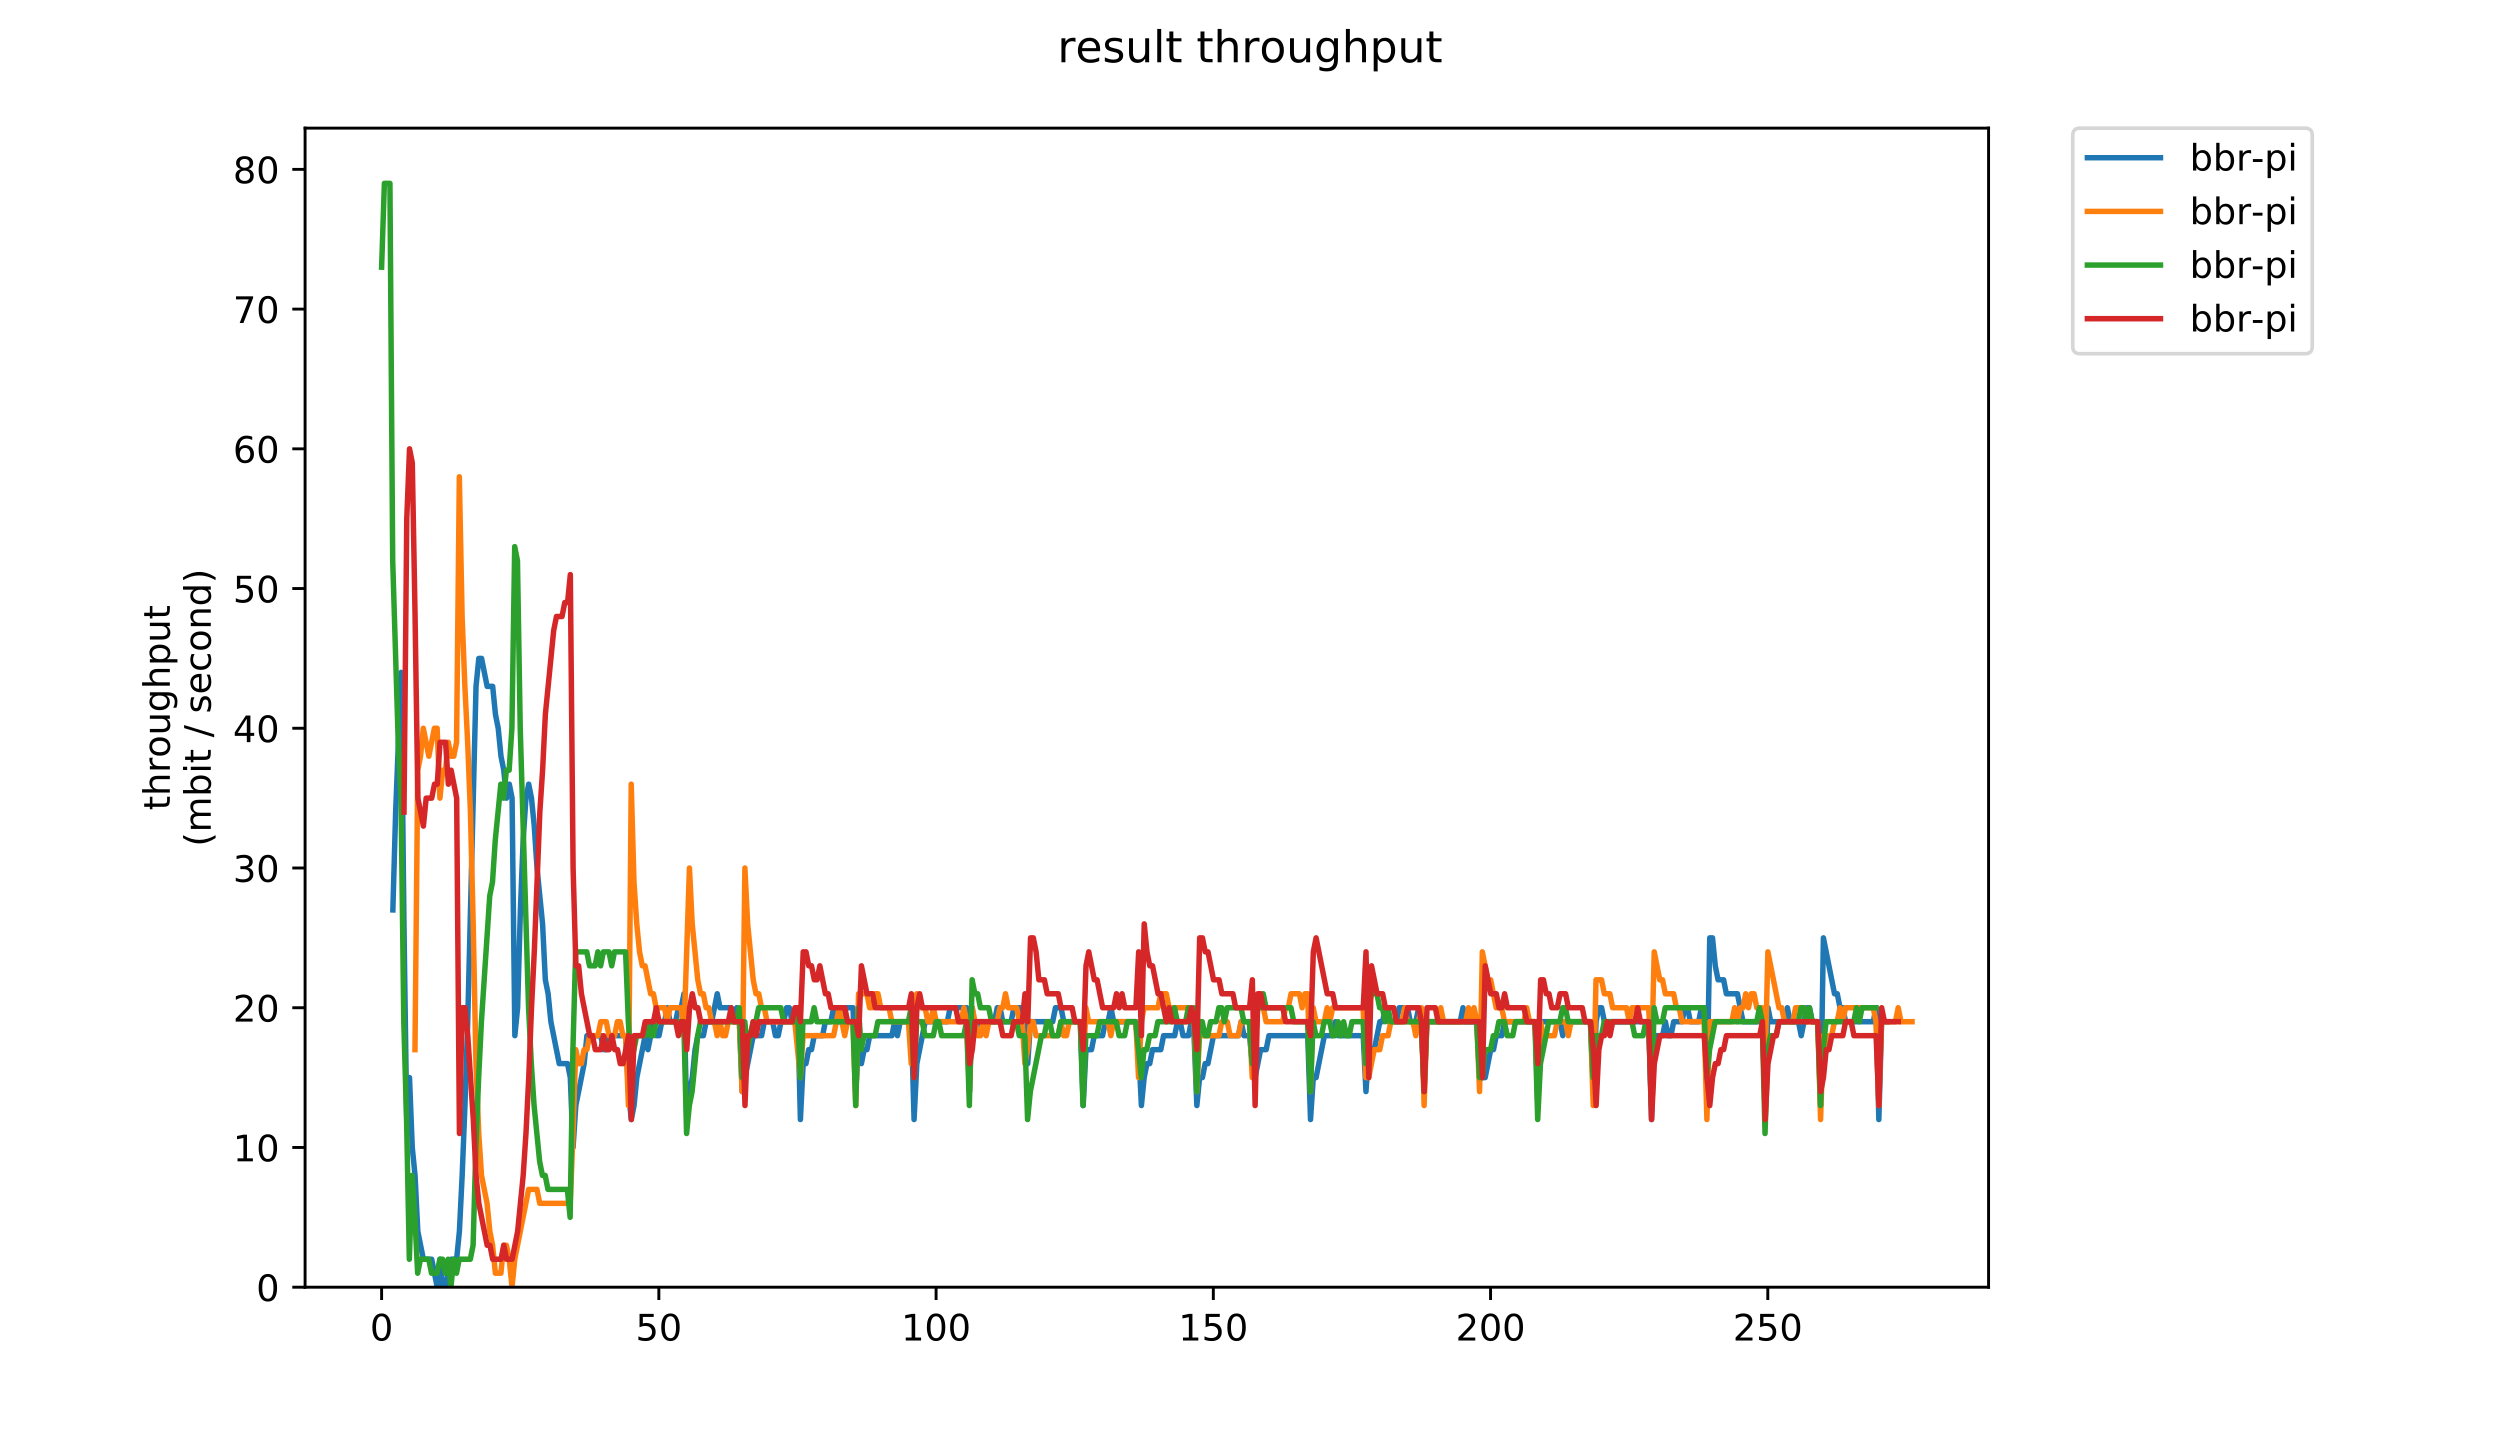<?xml version="1.0" encoding="utf-8" standalone="no"?>
<!DOCTYPE svg PUBLIC "-//W3C//DTD SVG 1.1//EN"
  "http://www.w3.org/Graphics/SVG/1.1/DTD/svg11.dtd">
<!-- Created with matplotlib (https://matplotlib.org/) -->
<svg height="396pt" version="1.1" viewBox="0 0 684 396" width="684pt" xmlns="http://www.w3.org/2000/svg" xmlns:xlink="http://www.w3.org/1999/xlink">
 <defs>
  <style type="text/css">
*{stroke-linecap:butt;stroke-linejoin:round;}
  </style>
 </defs>
 <g id="figure_1">
  <g id="patch_1">
   <path d="M 0 396 
L 684 396 
L 684 0 
L 0 0 
z
" style="fill:#ffffff;"/>
  </g>
  <g id="axes_1">
   <g id="patch_2">
    <path d="M 83.472 352.174 
L 544.074 352.174 
L 544.074 35.062 
L 83.472 35.062 
z
" style="fill:#ffffff;"/>
   </g>
   <g id="matplotlib.axis_1">
    <g id="xtick_1">
     <g id="line2d_1">
      <defs>
       <path d="M 0 0 
L 0 3.5 
" id="m9e1f24e258" style="stroke:#000000;stroke-width:0.8;"/>
      </defs>
      <g>
       <use style="stroke:#000000;stroke-width:0.8;" x="104.409" xlink:href="#m9e1f24e258" y="352.174"/>
      </g>
     </g>
     <g id="text_1">
      <!-- 0 -->
      <defs>
       <path d="M 31.781 66.406 
Q 24.172 66.406 20.328 58.906 
Q 16.5 51.422 16.5 36.375 
Q 16.5 21.391 20.328 13.891 
Q 24.172 6.391 31.781 6.391 
Q 39.453 6.391 43.281 13.891 
Q 47.125 21.391 47.125 36.375 
Q 47.125 51.422 43.281 58.906 
Q 39.453 66.406 31.781 66.406 
z
M 31.781 74.219 
Q 44.047 74.219 50.516 64.516 
Q 56.984 54.828 56.984 36.375 
Q 56.984 17.969 50.516 8.266 
Q 44.047 -1.422 31.781 -1.422 
Q 19.531 -1.422 13.062 8.266 
Q 6.594 17.969 6.594 36.375 
Q 6.594 54.828 13.062 64.516 
Q 19.531 74.219 31.781 74.219 
z
" id="DejaVuSans-48"/>
      </defs>
      <g transform="translate(101.228 366.773)scale(0.1 -0.1)">
       <use xlink:href="#DejaVuSans-48"/>
      </g>
     </g>
    </g>
    <g id="xtick_2">
     <g id="line2d_2">
      <g>
       <use style="stroke:#000000;stroke-width:0.8;" x="180.261" xlink:href="#m9e1f24e258" y="352.174"/>
      </g>
     </g>
     <g id="text_2">
      <!-- 50 -->
      <defs>
       <path d="M 10.797 72.906 
L 49.516 72.906 
L 49.516 64.594 
L 19.828 64.594 
L 19.828 46.734 
Q 21.969 47.469 24.109 47.828 
Q 26.266 48.188 28.422 48.188 
Q 40.625 48.188 47.75 41.5 
Q 54.891 34.812 54.891 23.391 
Q 54.891 11.625 47.562 5.094 
Q 40.234 -1.422 26.906 -1.422 
Q 22.312 -1.422 17.547 -0.641 
Q 12.797 0.141 7.719 1.703 
L 7.719 11.625 
Q 12.109 9.234 16.797 8.062 
Q 21.484 6.891 26.703 6.891 
Q 35.156 6.891 40.078 11.328 
Q 45.016 15.766 45.016 23.391 
Q 45.016 31 40.078 35.438 
Q 35.156 39.891 26.703 39.891 
Q 22.75 39.891 18.812 39.016 
Q 14.891 38.141 10.797 36.281 
z
" id="DejaVuSans-53"/>
      </defs>
      <g transform="translate(173.898 366.773)scale(0.1 -0.1)">
       <use xlink:href="#DejaVuSans-53"/>
       <use x="63.623" xlink:href="#DejaVuSans-48"/>
      </g>
     </g>
    </g>
    <g id="xtick_3">
     <g id="line2d_3">
      <g>
       <use style="stroke:#000000;stroke-width:0.8;" x="256.113" xlink:href="#m9e1f24e258" y="352.174"/>
      </g>
     </g>
     <g id="text_3">
      <!-- 100 -->
      <defs>
       <path d="M 12.406 8.297 
L 28.516 8.297 
L 28.516 63.922 
L 10.984 60.406 
L 10.984 69.391 
L 28.422 72.906 
L 38.281 72.906 
L 38.281 8.297 
L 54.391 8.297 
L 54.391 0 
L 12.406 0 
z
" id="DejaVuSans-49"/>
      </defs>
      <g transform="translate(246.569 366.773)scale(0.1 -0.1)">
       <use xlink:href="#DejaVuSans-49"/>
       <use x="63.623" xlink:href="#DejaVuSans-48"/>
       <use x="127.246" xlink:href="#DejaVuSans-48"/>
      </g>
     </g>
    </g>
    <g id="xtick_4">
     <g id="line2d_4">
      <g>
       <use style="stroke:#000000;stroke-width:0.8;" x="331.965" xlink:href="#m9e1f24e258" y="352.174"/>
      </g>
     </g>
     <g id="text_4">
      <!-- 150 -->
      <g transform="translate(322.421 366.773)scale(0.1 -0.1)">
       <use xlink:href="#DejaVuSans-49"/>
       <use x="63.623" xlink:href="#DejaVuSans-53"/>
       <use x="127.246" xlink:href="#DejaVuSans-48"/>
      </g>
     </g>
    </g>
    <g id="xtick_5">
     <g id="line2d_5">
      <g>
       <use style="stroke:#000000;stroke-width:0.8;" x="407.817" xlink:href="#m9e1f24e258" y="352.174"/>
      </g>
     </g>
     <g id="text_5">
      <!-- 200 -->
      <defs>
       <path d="M 19.188 8.297 
L 53.609 8.297 
L 53.609 0 
L 7.328 0 
L 7.328 8.297 
Q 12.938 14.109 22.625 23.891 
Q 32.328 33.688 34.812 36.531 
Q 39.547 41.844 41.422 45.531 
Q 43.312 49.219 43.312 52.781 
Q 43.312 58.594 39.234 62.25 
Q 35.156 65.922 28.609 65.922 
Q 23.969 65.922 18.812 64.312 
Q 13.672 62.703 7.812 59.422 
L 7.812 69.391 
Q 13.766 71.781 18.938 73 
Q 24.125 74.219 28.422 74.219 
Q 39.75 74.219 46.484 68.547 
Q 53.219 62.891 53.219 53.422 
Q 53.219 48.922 51.531 44.891 
Q 49.859 40.875 45.406 35.406 
Q 44.188 33.984 37.641 27.219 
Q 31.109 20.453 19.188 8.297 
z
" id="DejaVuSans-50"/>
      </defs>
      <g transform="translate(398.273 366.773)scale(0.1 -0.1)">
       <use xlink:href="#DejaVuSans-50"/>
       <use x="63.623" xlink:href="#DejaVuSans-48"/>
       <use x="127.246" xlink:href="#DejaVuSans-48"/>
      </g>
     </g>
    </g>
    <g id="xtick_6">
     <g id="line2d_6">
      <g>
       <use style="stroke:#000000;stroke-width:0.8;" x="483.669" xlink:href="#m9e1f24e258" y="352.174"/>
      </g>
     </g>
     <g id="text_6">
      <!-- 250 -->
      <g transform="translate(474.125 366.773)scale(0.1 -0.1)">
       <use xlink:href="#DejaVuSans-50"/>
       <use x="63.623" xlink:href="#DejaVuSans-53"/>
       <use x="127.246" xlink:href="#DejaVuSans-48"/>
      </g>
     </g>
    </g>
   </g>
   <g id="matplotlib.axis_2">
    <g id="ytick_1">
     <g id="line2d_7">
      <defs>
       <path d="M 0 0 
L -3.5 0 
" id="m618737d471" style="stroke:#000000;stroke-width:0.8;"/>
      </defs>
      <g>
       <use style="stroke:#000000;stroke-width:0.8;" x="83.472" xlink:href="#m618737d471" y="352.174"/>
      </g>
     </g>
     <g id="text_7">
      <!-- 0 -->
      <g transform="translate(70.11 355.973)scale(0.1 -0.1)">
       <use xlink:href="#DejaVuSans-48"/>
      </g>
     </g>
    </g>
    <g id="ytick_2">
     <g id="line2d_8">
      <g>
       <use style="stroke:#000000;stroke-width:0.8;" x="83.472" xlink:href="#m618737d471" y="313.945"/>
      </g>
     </g>
     <g id="text_8">
      <!-- 10 -->
      <g transform="translate(63.747 317.744)scale(0.1 -0.1)">
       <use xlink:href="#DejaVuSans-49"/>
       <use x="63.623" xlink:href="#DejaVuSans-48"/>
      </g>
     </g>
    </g>
    <g id="ytick_3">
     <g id="line2d_9">
      <g>
       <use style="stroke:#000000;stroke-width:0.8;" x="83.472" xlink:href="#m618737d471" y="275.716"/>
      </g>
     </g>
     <g id="text_9">
      <!-- 20 -->
      <g transform="translate(63.747 279.515)scale(0.1 -0.1)">
       <use xlink:href="#DejaVuSans-50"/>
       <use x="63.623" xlink:href="#DejaVuSans-48"/>
      </g>
     </g>
    </g>
    <g id="ytick_4">
     <g id="line2d_10">
      <g>
       <use style="stroke:#000000;stroke-width:0.8;" x="83.472" xlink:href="#m618737d471" y="237.486"/>
      </g>
     </g>
     <g id="text_10">
      <!-- 30 -->
      <defs>
       <path d="M 40.578 39.312 
Q 47.656 37.797 51.625 33 
Q 55.609 28.219 55.609 21.188 
Q 55.609 10.406 48.188 4.484 
Q 40.766 -1.422 27.094 -1.422 
Q 22.516 -1.422 17.656 -0.516 
Q 12.797 0.391 7.625 2.203 
L 7.625 11.719 
Q 11.719 9.328 16.594 8.109 
Q 21.484 6.891 26.812 6.891 
Q 36.078 6.891 40.938 10.547 
Q 45.797 14.203 45.797 21.188 
Q 45.797 27.641 41.281 31.266 
Q 36.766 34.906 28.719 34.906 
L 20.219 34.906 
L 20.219 43.016 
L 29.109 43.016 
Q 36.375 43.016 40.234 45.922 
Q 44.094 48.828 44.094 54.297 
Q 44.094 59.906 40.109 62.906 
Q 36.141 65.922 28.719 65.922 
Q 24.656 65.922 20.016 65.031 
Q 15.375 64.156 9.812 62.312 
L 9.812 71.094 
Q 15.438 72.656 20.344 73.438 
Q 25.25 74.219 29.594 74.219 
Q 40.828 74.219 47.359 69.109 
Q 53.906 64.016 53.906 55.328 
Q 53.906 49.266 50.438 45.094 
Q 46.969 40.922 40.578 39.312 
z
" id="DejaVuSans-51"/>
      </defs>
      <g transform="translate(63.747 241.286)scale(0.1 -0.1)">
       <use xlink:href="#DejaVuSans-51"/>
       <use x="63.623" xlink:href="#DejaVuSans-48"/>
      </g>
     </g>
    </g>
    <g id="ytick_5">
     <g id="line2d_11">
      <g>
       <use style="stroke:#000000;stroke-width:0.8;" x="83.472" xlink:href="#m618737d471" y="199.257"/>
      </g>
     </g>
     <g id="text_11">
      <!-- 40 -->
      <defs>
       <path d="M 37.797 64.312 
L 12.891 25.391 
L 37.797 25.391 
z
M 35.203 72.906 
L 47.609 72.906 
L 47.609 25.391 
L 58.016 25.391 
L 58.016 17.188 
L 47.609 17.188 
L 47.609 0 
L 37.797 0 
L 37.797 17.188 
L 4.891 17.188 
L 4.891 26.703 
z
" id="DejaVuSans-52"/>
      </defs>
      <g transform="translate(63.747 203.056)scale(0.1 -0.1)">
       <use xlink:href="#DejaVuSans-52"/>
       <use x="63.623" xlink:href="#DejaVuSans-48"/>
      </g>
     </g>
    </g>
    <g id="ytick_6">
     <g id="line2d_12">
      <g>
       <use style="stroke:#000000;stroke-width:0.8;" x="83.472" xlink:href="#m618737d471" y="161.028"/>
      </g>
     </g>
     <g id="text_12">
      <!-- 50 -->
      <g transform="translate(63.747 164.827)scale(0.1 -0.1)">
       <use xlink:href="#DejaVuSans-53"/>
       <use x="63.623" xlink:href="#DejaVuSans-48"/>
      </g>
     </g>
    </g>
    <g id="ytick_7">
     <g id="line2d_13">
      <g>
       <use style="stroke:#000000;stroke-width:0.8;" x="83.472" xlink:href="#m618737d471" y="122.799"/>
      </g>
     </g>
     <g id="text_13">
      <!-- 60 -->
      <defs>
       <path d="M 33.016 40.375 
Q 26.375 40.375 22.484 35.828 
Q 18.609 31.297 18.609 23.391 
Q 18.609 15.531 22.484 10.953 
Q 26.375 6.391 33.016 6.391 
Q 39.656 6.391 43.531 10.953 
Q 47.406 15.531 47.406 23.391 
Q 47.406 31.297 43.531 35.828 
Q 39.656 40.375 33.016 40.375 
z
M 52.594 71.297 
L 52.594 62.312 
Q 48.875 64.062 45.094 64.984 
Q 41.312 65.922 37.594 65.922 
Q 27.828 65.922 22.672 59.328 
Q 17.531 52.734 16.797 39.406 
Q 19.672 43.656 24.016 45.922 
Q 28.375 48.188 33.594 48.188 
Q 44.578 48.188 50.953 41.516 
Q 57.328 34.859 57.328 23.391 
Q 57.328 12.156 50.688 5.359 
Q 44.047 -1.422 33.016 -1.422 
Q 20.359 -1.422 13.672 8.266 
Q 6.984 17.969 6.984 36.375 
Q 6.984 53.656 15.188 63.938 
Q 23.391 74.219 37.203 74.219 
Q 40.922 74.219 44.703 73.484 
Q 48.484 72.75 52.594 71.297 
z
" id="DejaVuSans-54"/>
      </defs>
      <g transform="translate(63.747 126.598)scale(0.1 -0.1)">
       <use xlink:href="#DejaVuSans-54"/>
       <use x="63.623" xlink:href="#DejaVuSans-48"/>
      </g>
     </g>
    </g>
    <g id="ytick_8">
     <g id="line2d_14">
      <g>
       <use style="stroke:#000000;stroke-width:0.8;" x="83.472" xlink:href="#m618737d471" y="84.569"/>
      </g>
     </g>
     <g id="text_14">
      <!-- 70 -->
      <defs>
       <path d="M 8.203 72.906 
L 55.078 72.906 
L 55.078 68.703 
L 28.609 0 
L 18.312 0 
L 43.219 64.594 
L 8.203 64.594 
z
" id="DejaVuSans-55"/>
      </defs>
      <g transform="translate(63.747 88.369)scale(0.1 -0.1)">
       <use xlink:href="#DejaVuSans-55"/>
       <use x="63.623" xlink:href="#DejaVuSans-48"/>
      </g>
     </g>
    </g>
    <g id="ytick_9">
     <g id="line2d_15">
      <g>
       <use style="stroke:#000000;stroke-width:0.8;" x="83.472" xlink:href="#m618737d471" y="46.34"/>
      </g>
     </g>
     <g id="text_15">
      <!-- 80 -->
      <defs>
       <path d="M 31.781 34.625 
Q 24.75 34.625 20.719 30.859 
Q 16.703 27.094 16.703 20.516 
Q 16.703 13.922 20.719 10.156 
Q 24.75 6.391 31.781 6.391 
Q 38.812 6.391 42.859 10.172 
Q 46.922 13.969 46.922 20.516 
Q 46.922 27.094 42.891 30.859 
Q 38.875 34.625 31.781 34.625 
z
M 21.922 38.812 
Q 15.578 40.375 12.031 44.719 
Q 8.5 49.078 8.5 55.328 
Q 8.5 64.062 14.719 69.141 
Q 20.953 74.219 31.781 74.219 
Q 42.672 74.219 48.875 69.141 
Q 55.078 64.062 55.078 55.328 
Q 55.078 49.078 51.531 44.719 
Q 48 40.375 41.703 38.812 
Q 48.828 37.156 52.797 32.312 
Q 56.781 27.484 56.781 20.516 
Q 56.781 9.906 50.312 4.234 
Q 43.844 -1.422 31.781 -1.422 
Q 19.734 -1.422 13.25 4.234 
Q 6.781 9.906 6.781 20.516 
Q 6.781 27.484 10.781 32.312 
Q 14.797 37.156 21.922 38.812 
z
M 18.312 54.391 
Q 18.312 48.734 21.844 45.562 
Q 25.391 42.391 31.781 42.391 
Q 38.141 42.391 41.719 45.562 
Q 45.312 48.734 45.312 54.391 
Q 45.312 60.062 41.719 63.234 
Q 38.141 66.406 31.781 66.406 
Q 25.391 66.406 21.844 63.234 
Q 18.312 60.062 18.312 54.391 
z
" id="DejaVuSans-56"/>
      </defs>
      <g transform="translate(63.747 50.139)scale(0.1 -0.1)">
       <use xlink:href="#DejaVuSans-56"/>
       <use x="63.623" xlink:href="#DejaVuSans-48"/>
      </g>
     </g>
    </g>
    <g id="text_16">
     <!-- throughput -->
     <defs>
      <path d="M 18.312 70.219 
L 18.312 54.688 
L 36.812 54.688 
L 36.812 47.703 
L 18.312 47.703 
L 18.312 18.016 
Q 18.312 11.328 20.141 9.422 
Q 21.969 7.516 27.594 7.516 
L 36.812 7.516 
L 36.812 0 
L 27.594 0 
Q 17.188 0 13.234 3.875 
Q 9.281 7.766 9.281 18.016 
L 9.281 47.703 
L 2.688 47.703 
L 2.688 54.688 
L 9.281 54.688 
L 9.281 70.219 
z
" id="DejaVuSans-116"/>
      <path d="M 54.891 33.016 
L 54.891 0 
L 45.906 0 
L 45.906 32.719 
Q 45.906 40.484 42.875 44.328 
Q 39.844 48.188 33.797 48.188 
Q 26.516 48.188 22.312 43.547 
Q 18.109 38.922 18.109 30.906 
L 18.109 0 
L 9.078 0 
L 9.078 75.984 
L 18.109 75.984 
L 18.109 46.188 
Q 21.344 51.125 25.703 53.562 
Q 30.078 56 35.797 56 
Q 45.219 56 50.047 50.172 
Q 54.891 44.344 54.891 33.016 
z
" id="DejaVuSans-104"/>
      <path d="M 41.109 46.297 
Q 39.594 47.172 37.812 47.578 
Q 36.031 48 33.891 48 
Q 26.266 48 22.188 43.047 
Q 18.109 38.094 18.109 28.812 
L 18.109 0 
L 9.078 0 
L 9.078 54.688 
L 18.109 54.688 
L 18.109 46.188 
Q 20.953 51.172 25.484 53.578 
Q 30.031 56 36.531 56 
Q 37.453 56 38.578 55.875 
Q 39.703 55.766 41.062 55.516 
z
" id="DejaVuSans-114"/>
      <path d="M 30.609 48.391 
Q 23.391 48.391 19.188 42.75 
Q 14.984 37.109 14.984 27.297 
Q 14.984 17.484 19.156 11.844 
Q 23.344 6.203 30.609 6.203 
Q 37.797 6.203 41.984 11.859 
Q 46.188 17.531 46.188 27.297 
Q 46.188 37.016 41.984 42.703 
Q 37.797 48.391 30.609 48.391 
z
M 30.609 56 
Q 42.328 56 49.016 48.375 
Q 55.719 40.766 55.719 27.297 
Q 55.719 13.875 49.016 6.219 
Q 42.328 -1.422 30.609 -1.422 
Q 18.844 -1.422 12.172 6.219 
Q 5.516 13.875 5.516 27.297 
Q 5.516 40.766 12.172 48.375 
Q 18.844 56 30.609 56 
z
" id="DejaVuSans-111"/>
      <path d="M 8.5 21.578 
L 8.5 54.688 
L 17.484 54.688 
L 17.484 21.922 
Q 17.484 14.156 20.5 10.266 
Q 23.531 6.391 29.594 6.391 
Q 36.859 6.391 41.078 11.031 
Q 45.312 15.672 45.312 23.688 
L 45.312 54.688 
L 54.297 54.688 
L 54.297 0 
L 45.312 0 
L 45.312 8.406 
Q 42.047 3.422 37.719 1 
Q 33.406 -1.422 27.688 -1.422 
Q 18.266 -1.422 13.375 4.438 
Q 8.5 10.297 8.5 21.578 
z
M 31.109 56 
z
" id="DejaVuSans-117"/>
      <path d="M 45.406 27.984 
Q 45.406 37.75 41.375 43.109 
Q 37.359 48.484 30.078 48.484 
Q 22.859 48.484 18.828 43.109 
Q 14.797 37.75 14.797 27.984 
Q 14.797 18.266 18.828 12.891 
Q 22.859 7.516 30.078 7.516 
Q 37.359 7.516 41.375 12.891 
Q 45.406 18.266 45.406 27.984 
z
M 54.391 6.781 
Q 54.391 -7.172 48.188 -13.984 
Q 42 -20.797 29.203 -20.797 
Q 24.469 -20.797 20.266 -20.094 
Q 16.062 -19.391 12.109 -17.922 
L 12.109 -9.188 
Q 16.062 -11.328 19.922 -12.344 
Q 23.781 -13.375 27.781 -13.375 
Q 36.625 -13.375 41.016 -8.766 
Q 45.406 -4.156 45.406 5.172 
L 45.406 9.625 
Q 42.625 4.781 38.281 2.391 
Q 33.938 0 27.875 0 
Q 17.828 0 11.672 7.656 
Q 5.516 15.328 5.516 27.984 
Q 5.516 40.672 11.672 48.328 
Q 17.828 56 27.875 56 
Q 33.938 56 38.281 53.609 
Q 42.625 51.219 45.406 46.391 
L 45.406 54.688 
L 54.391 54.688 
z
" id="DejaVuSans-103"/>
      <path d="M 18.109 8.203 
L 18.109 -20.797 
L 9.078 -20.797 
L 9.078 54.688 
L 18.109 54.688 
L 18.109 46.391 
Q 20.953 51.266 25.266 53.625 
Q 29.594 56 35.594 56 
Q 45.562 56 51.781 48.094 
Q 58.016 40.188 58.016 27.297 
Q 58.016 14.406 51.781 6.484 
Q 45.562 -1.422 35.594 -1.422 
Q 29.594 -1.422 25.266 0.953 
Q 20.953 3.328 18.109 8.203 
z
M 48.688 27.297 
Q 48.688 37.203 44.609 42.844 
Q 40.531 48.484 33.406 48.484 
Q 26.266 48.484 22.188 42.844 
Q 18.109 37.203 18.109 27.297 
Q 18.109 17.391 22.188 11.75 
Q 26.266 6.109 33.406 6.109 
Q 40.531 6.109 44.609 11.75 
Q 48.688 17.391 48.688 27.297 
z
" id="DejaVuSans-112"/>
     </defs>
     <g transform="translate(46.47 221.675)rotate(-90)scale(0.1 -0.1)">
      <use xlink:href="#DejaVuSans-116"/>
      <use x="39.209" xlink:href="#DejaVuSans-104"/>
      <use x="102.588" xlink:href="#DejaVuSans-114"/>
      <use x="143.67" xlink:href="#DejaVuSans-111"/>
      <use x="204.852" xlink:href="#DejaVuSans-117"/>
      <use x="268.23" xlink:href="#DejaVuSans-103"/>
      <use x="331.707" xlink:href="#DejaVuSans-104"/>
      <use x="395.086" xlink:href="#DejaVuSans-112"/>
      <use x="458.562" xlink:href="#DejaVuSans-117"/>
      <use x="521.941" xlink:href="#DejaVuSans-116"/>
     </g>
     <!-- (mbit / second) -->
     <defs>
      <path d="M 31 75.875 
Q 24.469 64.656 21.281 53.656 
Q 18.109 42.672 18.109 31.391 
Q 18.109 20.125 21.312 9.062 
Q 24.516 -2 31 -13.188 
L 23.188 -13.188 
Q 15.875 -1.703 12.234 9.375 
Q 8.594 20.453 8.594 31.391 
Q 8.594 42.281 12.203 53.312 
Q 15.828 64.359 23.188 75.875 
z
" id="DejaVuSans-40"/>
      <path d="M 52 44.188 
Q 55.375 50.25 60.062 53.125 
Q 64.75 56 71.094 56 
Q 79.641 56 84.281 50.016 
Q 88.922 44.047 88.922 33.016 
L 88.922 0 
L 79.891 0 
L 79.891 32.719 
Q 79.891 40.578 77.094 44.375 
Q 74.312 48.188 68.609 48.188 
Q 61.625 48.188 57.562 43.547 
Q 53.516 38.922 53.516 30.906 
L 53.516 0 
L 44.484 0 
L 44.484 32.719 
Q 44.484 40.625 41.703 44.406 
Q 38.922 48.188 33.109 48.188 
Q 26.219 48.188 22.156 43.531 
Q 18.109 38.875 18.109 30.906 
L 18.109 0 
L 9.078 0 
L 9.078 54.688 
L 18.109 54.688 
L 18.109 46.188 
Q 21.188 51.219 25.484 53.609 
Q 29.781 56 35.688 56 
Q 41.656 56 45.828 52.969 
Q 50 49.953 52 44.188 
z
" id="DejaVuSans-109"/>
      <path d="M 48.688 27.297 
Q 48.688 37.203 44.609 42.844 
Q 40.531 48.484 33.406 48.484 
Q 26.266 48.484 22.188 42.844 
Q 18.109 37.203 18.109 27.297 
Q 18.109 17.391 22.188 11.75 
Q 26.266 6.109 33.406 6.109 
Q 40.531 6.109 44.609 11.75 
Q 48.688 17.391 48.688 27.297 
z
M 18.109 46.391 
Q 20.953 51.266 25.266 53.625 
Q 29.594 56 35.594 56 
Q 45.562 56 51.781 48.094 
Q 58.016 40.188 58.016 27.297 
Q 58.016 14.406 51.781 6.484 
Q 45.562 -1.422 35.594 -1.422 
Q 29.594 -1.422 25.266 0.953 
Q 20.953 3.328 18.109 8.203 
L 18.109 0 
L 9.078 0 
L 9.078 75.984 
L 18.109 75.984 
z
" id="DejaVuSans-98"/>
      <path d="M 9.422 54.688 
L 18.406 54.688 
L 18.406 0 
L 9.422 0 
z
M 9.422 75.984 
L 18.406 75.984 
L 18.406 64.594 
L 9.422 64.594 
z
" id="DejaVuSans-105"/>
      <path id="DejaVuSans-32"/>
      <path d="M 25.391 72.906 
L 33.688 72.906 
L 8.297 -9.281 
L 0 -9.281 
z
" id="DejaVuSans-47"/>
      <path d="M 44.281 53.078 
L 44.281 44.578 
Q 40.484 46.531 36.375 47.5 
Q 32.281 48.484 27.875 48.484 
Q 21.188 48.484 17.844 46.438 
Q 14.5 44.391 14.5 40.281 
Q 14.5 37.156 16.891 35.375 
Q 19.281 33.594 26.516 31.984 
L 29.594 31.297 
Q 39.156 29.25 43.188 25.516 
Q 47.219 21.781 47.219 15.094 
Q 47.219 7.469 41.188 3.016 
Q 35.156 -1.422 24.609 -1.422 
Q 20.219 -1.422 15.453 -0.562 
Q 10.688 0.297 5.422 2 
L 5.422 11.281 
Q 10.406 8.688 15.234 7.391 
Q 20.062 6.109 24.812 6.109 
Q 31.156 6.109 34.562 8.281 
Q 37.984 10.453 37.984 14.406 
Q 37.984 18.062 35.516 20.016 
Q 33.062 21.969 24.703 23.781 
L 21.578 24.516 
Q 13.234 26.266 9.516 29.906 
Q 5.812 33.547 5.812 39.891 
Q 5.812 47.609 11.281 51.797 
Q 16.75 56 26.812 56 
Q 31.781 56 36.172 55.266 
Q 40.578 54.547 44.281 53.078 
z
" id="DejaVuSans-115"/>
      <path d="M 56.203 29.594 
L 56.203 25.203 
L 14.891 25.203 
Q 15.484 15.922 20.484 11.062 
Q 25.484 6.203 34.422 6.203 
Q 39.594 6.203 44.453 7.469 
Q 49.312 8.734 54.109 11.281 
L 54.109 2.781 
Q 49.266 0.734 44.188 -0.344 
Q 39.109 -1.422 33.891 -1.422 
Q 20.797 -1.422 13.156 6.188 
Q 5.516 13.812 5.516 26.812 
Q 5.516 40.234 12.766 48.109 
Q 20.016 56 32.328 56 
Q 43.359 56 49.781 48.891 
Q 56.203 41.797 56.203 29.594 
z
M 47.219 32.234 
Q 47.125 39.594 43.094 43.984 
Q 39.062 48.391 32.422 48.391 
Q 24.906 48.391 20.391 44.141 
Q 15.875 39.891 15.188 32.172 
z
" id="DejaVuSans-101"/>
      <path d="M 48.781 52.594 
L 48.781 44.188 
Q 44.969 46.297 41.141 47.344 
Q 37.312 48.391 33.406 48.391 
Q 24.656 48.391 19.812 42.844 
Q 14.984 37.312 14.984 27.297 
Q 14.984 17.281 19.812 11.734 
Q 24.656 6.203 33.406 6.203 
Q 37.312 6.203 41.141 7.25 
Q 44.969 8.297 48.781 10.406 
L 48.781 2.094 
Q 45.016 0.344 40.984 -0.531 
Q 36.969 -1.422 32.422 -1.422 
Q 20.062 -1.422 12.781 6.344 
Q 5.516 14.109 5.516 27.297 
Q 5.516 40.672 12.859 48.328 
Q 20.219 56 33.016 56 
Q 37.156 56 41.109 55.141 
Q 45.062 54.297 48.781 52.594 
z
" id="DejaVuSans-99"/>
      <path d="M 54.891 33.016 
L 54.891 0 
L 45.906 0 
L 45.906 32.719 
Q 45.906 40.484 42.875 44.328 
Q 39.844 48.188 33.797 48.188 
Q 26.516 48.188 22.312 43.547 
Q 18.109 38.922 18.109 30.906 
L 18.109 0 
L 9.078 0 
L 9.078 54.688 
L 18.109 54.688 
L 18.109 46.188 
Q 21.344 51.125 25.703 53.562 
Q 30.078 56 35.797 56 
Q 45.219 56 50.047 50.172 
Q 54.891 44.344 54.891 33.016 
z
" id="DejaVuSans-110"/>
      <path d="M 45.406 46.391 
L 45.406 75.984 
L 54.391 75.984 
L 54.391 0 
L 45.406 0 
L 45.406 8.203 
Q 42.578 3.328 38.25 0.953 
Q 33.938 -1.422 27.875 -1.422 
Q 17.969 -1.422 11.734 6.484 
Q 5.516 14.406 5.516 27.297 
Q 5.516 40.188 11.734 48.094 
Q 17.969 56 27.875 56 
Q 33.938 56 38.25 53.625 
Q 42.578 51.266 45.406 46.391 
z
M 14.797 27.297 
Q 14.797 17.391 18.875 11.75 
Q 22.953 6.109 30.078 6.109 
Q 37.203 6.109 41.297 11.75 
Q 45.406 17.391 45.406 27.297 
Q 45.406 37.203 41.297 42.844 
Q 37.203 48.484 30.078 48.484 
Q 22.953 48.484 18.875 42.844 
Q 14.797 37.203 14.797 27.297 
z
" id="DejaVuSans-100"/>
      <path d="M 8.016 75.875 
L 15.828 75.875 
Q 23.141 64.359 26.781 53.312 
Q 30.422 42.281 30.422 31.391 
Q 30.422 20.453 26.781 9.375 
Q 23.141 -1.703 15.828 -13.188 
L 8.016 -13.188 
Q 14.5 -2 17.703 9.062 
Q 20.906 20.125 20.906 31.391 
Q 20.906 42.672 17.703 53.656 
Q 14.5 64.656 8.016 75.875 
z
" id="DejaVuSans-41"/>
     </defs>
     <g transform="translate(57.668 231.609)rotate(-90)scale(0.1 -0.1)">
      <use xlink:href="#DejaVuSans-40"/>
      <use x="39.014" xlink:href="#DejaVuSans-109"/>
      <use x="136.426" xlink:href="#DejaVuSans-98"/>
      <use x="199.902" xlink:href="#DejaVuSans-105"/>
      <use x="227.686" xlink:href="#DejaVuSans-116"/>
      <use x="266.895" xlink:href="#DejaVuSans-32"/>
      <use x="298.682" xlink:href="#DejaVuSans-47"/>
      <use x="332.373" xlink:href="#DejaVuSans-32"/>
      <use x="364.16" xlink:href="#DejaVuSans-115"/>
      <use x="416.26" xlink:href="#DejaVuSans-101"/>
      <use x="477.783" xlink:href="#DejaVuSans-99"/>
      <use x="532.764" xlink:href="#DejaVuSans-111"/>
      <use x="593.945" xlink:href="#DejaVuSans-110"/>
      <use x="657.324" xlink:href="#DejaVuSans-100"/>
      <use x="720.801" xlink:href="#DejaVuSans-41"/>
     </g>
    </g>
   </g>
   <g id="line2d_16">
    <path clip-path="url(#p1484718b2f)" d="M 107.487 248.955 
L 108.245 222.195 
L 109.762 183.965 
L 110.521 252.778 
L 111.279 306.299 
L 112.038 294.83 
L 112.796 313.945 
L 113.555 321.591 
L 114.314 336.882 
L 115.831 344.528 
L 118.106 344.528 
L 119.623 352.174 
L 120.382 344.528 
L 121.14 352.174 
L 121.899 352.174 
L 123.416 344.528 
L 124.933 344.528 
L 125.691 336.882 
L 126.45 321.591 
L 127.208 302.476 
L 127.967 279.539 
L 130.242 187.788 
L 131.001 180.143 
L 131.759 180.143 
L 133.277 187.788 
L 134.794 187.788 
L 135.552 195.434 
L 136.311 199.257 
L 137.069 206.903 
L 137.828 210.726 
L 138.586 218.372 
L 139.345 214.549 
L 140.103 218.372 
L 140.862 283.362 
L 141.62 275.716 
L 142.379 248.955 
L 143.137 229.841 
L 143.896 218.372 
L 144.654 214.549 
L 145.413 218.372 
L 146.171 226.018 
L 146.93 237.486 
L 148.447 252.778 
L 149.205 268.07 
L 149.964 271.893 
L 150.722 279.539 
L 152.998 291.007 
L 155.274 291.007 
L 156.032 294.83 
L 156.791 313.945 
L 157.549 302.476 
L 159.825 291.007 
L 160.583 283.362 
L 164.376 283.362 
L 165.134 287.184 
L 165.893 287.184 
L 166.651 283.362 
L 171.203 283.362 
L 171.961 298.653 
L 172.72 306.299 
L 173.478 302.476 
L 174.237 294.83 
L 176.512 283.362 
L 177.271 287.184 
L 178.788 279.539 
L 179.546 283.362 
L 180.305 283.362 
L 181.063 279.539 
L 181.822 279.539 
L 182.58 275.716 
L 183.339 279.539 
L 184.856 279.539 
L 185.614 275.716 
L 186.373 275.716 
L 187.131 271.893 
L 187.89 306.299 
L 188.648 298.653 
L 189.407 294.83 
L 190.166 287.184 
L 190.924 283.362 
L 192.441 283.362 
L 193.2 279.539 
L 194.717 279.539 
L 196.234 271.893 
L 196.992 275.716 
L 200.026 275.716 
L 200.785 279.539 
L 201.543 275.716 
L 202.302 279.539 
L 203.06 298.653 
L 206.094 283.362 
L 208.37 283.362 
L 209.128 279.539 
L 211.404 279.539 
L 212.163 283.362 
L 212.921 283.362 
L 213.68 279.539 
L 214.438 279.539 
L 215.197 275.716 
L 215.955 275.716 
L 216.714 279.539 
L 217.472 279.539 
L 218.231 275.716 
L 218.989 306.299 
L 219.748 291.007 
L 220.506 291.007 
L 221.265 287.184 
L 222.023 287.184 
L 222.782 283.362 
L 225.057 283.362 
L 225.816 279.539 
L 227.333 279.539 
L 228.091 275.716 
L 228.85 279.539 
L 230.367 279.539 
L 231.126 275.716 
L 233.401 275.716 
L 234.16 298.653 
L 234.918 283.362 
L 235.677 291.007 
L 236.435 287.184 
L 237.194 287.184 
L 237.952 283.362 
L 244.02 283.362 
L 244.779 279.539 
L 245.537 283.362 
L 246.296 279.539 
L 249.33 279.539 
L 250.089 306.299 
L 250.847 291.007 
L 253.123 279.539 
L 259.191 279.539 
L 259.949 275.716 
L 264.5 275.716 
L 265.259 298.653 
L 266.017 275.716 
L 266.776 283.362 
L 267.535 279.539 
L 272.086 279.539 
L 272.844 275.716 
L 273.603 275.716 
L 274.361 279.539 
L 276.637 279.539 
L 277.395 275.716 
L 279.671 275.716 
L 280.429 279.539 
L 281.188 291.007 
L 281.946 279.539 
L 288.015 279.539 
L 288.773 275.716 
L 290.29 275.716 
L 291.049 279.539 
L 295.6 279.539 
L 296.358 302.476 
L 297.117 287.184 
L 298.634 287.184 
L 299.392 283.362 
L 301.668 283.362 
L 302.426 279.539 
L 303.185 279.539 
L 303.943 275.716 
L 304.702 279.539 
L 310.77 279.539 
L 311.529 287.184 
L 312.287 302.476 
L 313.046 294.83 
L 313.804 291.007 
L 314.563 291.007 
L 315.321 287.184 
L 317.597 287.184 
L 318.355 283.362 
L 321.389 283.362 
L 322.148 279.539 
L 322.906 279.539 
L 323.665 283.362 
L 325.182 283.362 
L 325.941 279.539 
L 326.699 283.362 
L 327.458 302.476 
L 328.216 294.83 
L 328.975 294.83 
L 329.733 291.007 
L 330.492 291.007 
L 332.009 283.362 
L 338.835 283.362 
L 339.594 279.539 
L 340.352 283.362 
L 341.869 283.362 
L 342.628 291.007 
L 343.386 294.83 
L 344.904 287.184 
L 346.421 287.184 
L 347.179 283.362 
L 357.798 283.362 
L 358.557 306.299 
L 359.315 294.83 
L 360.074 294.83 
L 362.349 283.362 
L 364.625 283.362 
L 365.384 279.539 
L 366.142 283.362 
L 372.969 283.362 
L 373.727 298.653 
L 374.486 287.184 
L 376.003 287.184 
L 377.52 279.539 
L 378.278 279.539 
L 379.037 275.716 
L 379.795 279.539 
L 382.071 279.539 
L 382.83 275.716 
L 385.105 275.716 
L 385.864 279.539 
L 387.381 279.539 
L 388.139 275.716 
L 388.898 279.539 
L 389.656 298.653 
L 390.415 279.539 
L 399.517 279.539 
L 400.275 275.716 
L 401.034 279.539 
L 404.068 279.539 
L 404.827 294.83 
L 406.344 294.83 
L 407.861 287.184 
L 408.619 287.184 
L 409.378 283.362 
L 410.895 283.362 
L 411.653 279.539 
L 419.997 279.539 
L 420.756 302.476 
L 421.514 279.539 
L 426.824 279.539 
L 427.582 283.362 
L 428.341 279.539 
L 435.167 279.539 
L 435.926 298.653 
L 436.684 279.539 
L 437.443 275.716 
L 438.201 275.716 
L 438.96 279.539 
L 451.096 279.539 
L 451.855 306.299 
L 452.613 283.362 
L 454.889 283.362 
L 455.647 279.539 
L 456.406 283.362 
L 457.164 283.362 
L 457.923 279.539 
L 460.199 279.539 
L 460.957 275.716 
L 461.716 275.716 
L 462.474 279.539 
L 464.75 279.539 
L 465.508 275.716 
L 466.267 275.716 
L 467.025 298.653 
L 467.784 256.601 
L 468.542 256.601 
L 469.301 264.247 
L 470.059 268.07 
L 471.576 268.07 
L 472.335 271.893 
L 475.369 271.893 
L 476.886 279.539 
L 482.196 279.539 
L 482.954 302.476 
L 483.713 275.716 
L 484.471 279.539 
L 488.264 279.539 
L 489.022 275.716 
L 489.781 279.539 
L 492.056 279.539 
L 492.815 283.362 
L 494.332 275.716 
L 495.09 275.716 
L 495.849 279.539 
L 497.366 279.539 
L 498.125 302.476 
L 498.883 256.601 
L 501.917 271.893 
L 502.676 271.893 
L 503.434 275.716 
L 504.193 275.716 
L 504.951 279.539 
L 512.536 279.539 
L 513.295 275.716 
L 514.053 306.299 
L 514.812 279.539 
L 516.329 279.539 
L 516.329 279.539 
" style="fill:none;stroke:#1f77b4;stroke-linecap:square;stroke-width:1.5;"/>
   </g>
   <g id="line2d_17">
    <path clip-path="url(#p1484718b2f)" d="M 113.537 287.184 
L 114.295 210.726 
L 115.054 206.903 
L 115.812 199.257 
L 117.329 206.903 
L 118.846 199.257 
L 119.605 199.257 
L 120.363 218.372 
L 121.122 210.726 
L 121.881 210.726 
L 122.639 203.08 
L 123.398 206.903 
L 124.156 206.903 
L 124.915 203.08 
L 125.673 130.444 
L 126.432 168.674 
L 127.19 187.788 
L 127.949 203.08 
L 128.707 222.195 
L 129.466 252.778 
L 130.224 291.007 
L 130.983 310.122 
L 131.741 321.591 
L 133.258 329.237 
L 134.017 336.882 
L 134.775 340.705 
L 135.534 348.351 
L 137.051 348.351 
L 137.809 340.705 
L 138.568 340.705 
L 139.326 344.528 
L 140.085 352.174 
L 140.844 344.528 
L 144.636 325.414 
L 146.912 325.414 
L 147.67 329.237 
L 156.014 329.237 
L 156.772 310.122 
L 157.531 287.184 
L 158.289 291.007 
L 159.048 291.007 
L 159.807 287.184 
L 160.565 287.184 
L 161.324 283.362 
L 163.599 283.362 
L 164.358 279.539 
L 165.875 279.539 
L 166.633 283.362 
L 168.15 283.362 
L 168.909 279.539 
L 169.667 279.539 
L 170.426 283.362 
L 171.184 283.362 
L 171.943 302.476 
L 172.701 214.549 
L 173.46 241.309 
L 174.218 252.778 
L 174.977 260.424 
L 175.735 264.247 
L 176.494 264.247 
L 178.011 271.893 
L 178.77 271.893 
L 179.528 275.716 
L 181.804 275.716 
L 182.562 279.539 
L 183.321 275.716 
L 186.355 275.716 
L 187.113 283.362 
L 188.63 237.486 
L 189.389 252.778 
L 190.906 268.07 
L 191.664 271.893 
L 192.423 271.893 
L 193.181 275.716 
L 193.94 275.716 
L 194.698 279.539 
L 195.457 279.539 
L 196.215 283.362 
L 196.974 279.539 
L 197.732 283.362 
L 198.491 283.362 
L 199.25 279.539 
L 202.284 279.539 
L 203.042 298.653 
L 203.801 237.486 
L 204.559 252.778 
L 206.076 268.07 
L 206.835 271.893 
L 207.593 271.893 
L 208.352 275.716 
L 209.11 275.716 
L 209.869 279.539 
L 217.454 279.539 
L 218.971 294.83 
L 219.73 283.362 
L 228.073 283.362 
L 229.59 275.716 
L 231.107 283.362 
L 231.866 279.539 
L 233.383 279.539 
L 234.141 302.476 
L 234.9 271.893 
L 237.176 271.893 
L 237.934 275.716 
L 238.693 275.716 
L 239.451 271.893 
L 240.21 271.893 
L 240.968 275.716 
L 243.244 275.716 
L 244.002 279.539 
L 248.553 279.539 
L 249.312 291.007 
L 250.07 279.539 
L 250.829 271.893 
L 251.587 275.716 
L 253.104 275.716 
L 253.863 279.539 
L 254.621 279.539 
L 255.38 275.716 
L 256.139 279.539 
L 262.965 279.539 
L 263.724 275.716 
L 264.482 279.539 
L 265.241 298.653 
L 265.999 275.716 
L 267.516 283.362 
L 268.275 283.362 
L 269.033 279.539 
L 269.792 283.362 
L 270.55 279.539 
L 272.826 279.539 
L 273.584 275.716 
L 274.343 275.716 
L 275.102 271.893 
L 275.86 275.716 
L 278.136 275.716 
L 278.894 279.539 
L 279.653 279.539 
L 280.411 291.007 
L 281.17 287.184 
L 281.928 279.539 
L 282.687 279.539 
L 283.445 283.362 
L 289.513 283.362 
L 290.272 279.539 
L 291.03 283.362 
L 291.789 283.362 
L 292.547 279.539 
L 295.582 279.539 
L 296.34 294.83 
L 297.099 275.716 
L 297.857 279.539 
L 303.167 279.539 
L 303.925 283.362 
L 304.684 279.539 
L 310.752 279.539 
L 311.51 294.83 
L 312.269 279.539 
L 313.027 275.716 
L 316.82 275.716 
L 317.579 271.893 
L 319.096 271.893 
L 319.854 275.716 
L 325.164 275.716 
L 325.922 279.539 
L 326.681 279.539 
L 327.439 298.653 
L 328.198 283.362 
L 333.508 283.362 
L 334.266 279.539 
L 335.783 279.539 
L 336.542 283.362 
L 338.817 283.362 
L 339.576 279.539 
L 341.851 279.539 
L 342.61 294.83 
L 343.368 279.539 
L 344.127 275.716 
L 345.644 275.716 
L 346.402 279.539 
L 350.953 279.539 
L 351.712 275.716 
L 352.471 275.716 
L 353.229 271.893 
L 355.505 271.893 
L 356.263 275.716 
L 357.022 271.893 
L 357.78 271.893 
L 358.539 298.653 
L 359.297 275.716 
L 360.056 279.539 
L 362.331 279.539 
L 363.09 275.716 
L 363.848 279.539 
L 364.607 275.716 
L 372.951 275.716 
L 373.709 294.83 
L 374.468 294.83 
L 375.985 287.184 
L 377.502 287.184 
L 378.26 283.362 
L 379.777 283.362 
L 380.536 279.539 
L 383.57 279.539 
L 384.328 275.716 
L 385.087 279.539 
L 386.604 279.539 
L 387.362 283.362 
L 388.879 275.716 
L 389.638 302.476 
L 390.397 279.539 
L 393.431 279.539 
L 394.189 275.716 
L 394.948 279.539 
L 401.016 279.539 
L 401.774 275.716 
L 402.533 279.539 
L 403.291 275.716 
L 404.05 279.539 
L 404.808 298.653 
L 405.567 260.424 
L 407.084 268.07 
L 407.842 268.07 
L 409.36 275.716 
L 410.877 275.716 
L 411.635 279.539 
L 416.945 279.539 
L 417.703 275.716 
L 418.462 279.539 
L 419.979 279.539 
L 420.737 298.653 
L 421.496 279.539 
L 422.254 283.362 
L 425.288 283.362 
L 426.047 279.539 
L 428.323 279.539 
L 429.081 283.362 
L 429.84 279.539 
L 435.149 279.539 
L 435.908 302.476 
L 436.666 268.07 
L 438.183 268.07 
L 438.942 271.893 
L 440.459 271.893 
L 441.217 275.716 
L 445.01 275.716 
L 445.768 279.539 
L 446.527 275.716 
L 451.078 275.716 
L 451.837 291.007 
L 452.595 260.424 
L 454.112 268.07 
L 454.871 268.07 
L 455.629 271.893 
L 457.905 271.893 
L 458.663 275.716 
L 459.422 275.716 
L 460.18 279.539 
L 466.248 279.539 
L 467.007 306.299 
L 467.766 279.539 
L 473.834 279.539 
L 474.592 275.716 
L 475.351 279.539 
L 476.109 275.716 
L 476.868 275.716 
L 477.626 271.893 
L 478.385 275.716 
L 479.143 271.893 
L 479.902 271.893 
L 480.66 275.716 
L 482.177 275.716 
L 482.936 291.007 
L 483.694 260.424 
L 486.729 275.716 
L 487.487 275.716 
L 488.246 279.539 
L 490.521 279.539 
L 491.28 275.716 
L 493.555 275.716 
L 494.314 279.539 
L 497.348 279.539 
L 498.106 306.299 
L 498.865 283.362 
L 499.623 287.184 
L 500.382 283.362 
L 501.14 283.362 
L 501.899 279.539 
L 502.657 279.539 
L 503.416 275.716 
L 504.174 279.539 
L 504.933 275.716 
L 512.518 275.716 
L 513.277 279.539 
L 514.035 302.476 
L 514.794 279.539 
L 518.586 279.539 
L 519.345 275.716 
L 520.103 279.539 
L 523.137 279.539 
L 523.137 279.539 
" style="fill:none;stroke:#ff7f0e;stroke-linecap:square;stroke-width:1.5;"/>
   </g>
   <g id="line2d_18">
    <path clip-path="url(#p1484718b2f)" d="M 104.409 73.101 
L 105.167 50.163 
L 106.684 50.163 
L 107.443 153.382 
L 108.96 203.08 
L 109.718 218.372 
L 110.477 279.539 
L 111.235 306.299 
L 111.994 344.528 
L 112.752 321.591 
L 113.511 333.06 
L 114.27 348.351 
L 115.028 344.528 
L 117.304 344.528 
L 118.062 348.351 
L 119.579 348.351 
L 120.338 344.528 
L 121.096 344.528 
L 121.855 348.351 
L 122.613 344.528 
L 123.372 352.174 
L 124.13 344.528 
L 124.889 348.351 
L 125.647 344.528 
L 128.681 344.528 
L 129.44 340.705 
L 130.198 313.945 
L 130.957 294.83 
L 131.715 279.539 
L 133.991 245.132 
L 134.75 241.309 
L 135.508 229.841 
L 137.025 214.549 
L 137.784 218.372 
L 138.542 210.726 
L 139.301 210.726 
L 140.059 199.257 
L 140.818 149.559 
L 141.576 153.382 
L 142.335 199.257 
L 144.61 275.716 
L 145.369 291.007 
L 146.127 302.476 
L 147.644 317.768 
L 148.403 321.591 
L 149.161 321.591 
L 149.92 325.414 
L 155.23 325.414 
L 155.988 333.06 
L 156.747 287.184 
L 157.505 260.424 
L 160.539 260.424 
L 161.298 264.247 
L 162.815 264.247 
L 163.573 260.424 
L 164.332 264.247 
L 165.09 260.424 
L 166.607 260.424 
L 167.366 264.247 
L 168.124 260.424 
L 171.159 260.424 
L 171.917 279.539 
L 172.676 291.007 
L 174.193 283.362 
L 176.468 283.362 
L 177.227 279.539 
L 177.985 283.362 
L 178.744 283.362 
L 179.502 279.539 
L 187.087 279.539 
L 187.846 310.122 
L 188.604 302.476 
L 189.363 298.653 
L 190.88 283.362 
L 191.639 279.539 
L 201.499 279.539 
L 202.258 275.716 
L 203.016 294.83 
L 203.775 279.539 
L 204.533 287.184 
L 206.05 279.539 
L 206.809 279.539 
L 207.567 275.716 
L 213.636 275.716 
L 214.394 279.539 
L 217.428 279.539 
L 218.187 275.716 
L 218.945 294.83 
L 219.704 279.539 
L 221.979 279.539 
L 222.738 275.716 
L 223.496 279.539 
L 233.357 279.539 
L 234.116 302.476 
L 234.874 275.716 
L 235.633 287.184 
L 236.391 283.362 
L 239.425 283.362 
L 240.184 279.539 
L 248.528 279.539 
L 249.286 275.716 
L 250.045 294.83 
L 250.803 279.539 
L 252.32 279.539 
L 253.079 283.362 
L 255.354 283.362 
L 256.113 279.539 
L 256.871 279.539 
L 257.63 283.362 
L 263.698 283.362 
L 264.456 279.539 
L 265.215 302.476 
L 265.973 268.07 
L 266.732 271.893 
L 267.491 271.893 
L 268.249 275.716 
L 270.525 275.716 
L 271.283 279.539 
L 278.11 279.539 
L 278.868 283.362 
L 280.385 283.362 
L 281.144 306.299 
L 281.902 298.653 
L 284.936 283.362 
L 285.695 283.362 
L 286.454 279.539 
L 287.212 279.539 
L 287.971 283.362 
L 289.488 283.362 
L 290.246 279.539 
L 295.556 279.539 
L 296.314 302.476 
L 297.073 283.362 
L 300.107 283.362 
L 300.865 279.539 
L 305.417 279.539 
L 306.175 283.362 
L 307.692 283.362 
L 308.451 279.539 
L 310.726 279.539 
L 312.243 294.83 
L 313.002 287.184 
L 313.76 287.184 
L 314.519 283.362 
L 316.036 283.362 
L 316.794 279.539 
L 320.587 279.539 
L 321.345 275.716 
L 322.104 279.539 
L 324.38 279.539 
L 325.138 275.716 
L 325.897 279.539 
L 326.655 275.716 
L 327.414 298.653 
L 328.172 279.539 
L 328.931 279.539 
L 329.689 283.362 
L 330.448 283.362 
L 331.206 279.539 
L 332.723 279.539 
L 333.482 275.716 
L 334.24 275.716 
L 334.999 279.539 
L 335.757 275.716 
L 339.55 275.716 
L 340.308 279.539 
L 341.825 279.539 
L 342.584 291.007 
L 343.343 287.184 
L 344.101 275.716 
L 344.86 275.716 
L 345.618 271.893 
L 346.377 275.716 
L 353.203 275.716 
L 353.962 279.539 
L 357.754 279.539 
L 358.513 298.653 
L 359.271 279.539 
L 360.03 283.362 
L 361.547 283.362 
L 362.305 279.539 
L 363.823 279.539 
L 364.581 283.362 
L 365.34 283.362 
L 366.098 279.539 
L 366.857 283.362 
L 367.615 279.539 
L 368.374 283.362 
L 369.132 283.362 
L 369.891 279.539 
L 372.925 279.539 
L 373.683 291.007 
L 374.442 275.716 
L 375.2 271.893 
L 376.717 271.893 
L 377.476 275.716 
L 378.234 275.716 
L 378.993 279.539 
L 379.751 275.716 
L 380.51 279.539 
L 388.854 279.539 
L 389.612 298.653 
L 390.371 279.539 
L 404.024 279.539 
L 404.783 294.83 
L 405.541 294.83 
L 406.3 287.184 
L 407.817 287.184 
L 408.575 283.362 
L 409.334 283.362 
L 410.092 279.539 
L 411.609 279.539 
L 412.368 283.362 
L 413.885 283.362 
L 414.643 279.539 
L 419.953 279.539 
L 420.712 306.299 
L 421.47 291.007 
L 423.746 279.539 
L 426.78 279.539 
L 427.538 275.716 
L 428.297 275.716 
L 429.055 279.539 
L 435.123 279.539 
L 435.882 294.83 
L 436.64 283.362 
L 438.157 283.362 
L 438.916 279.539 
L 446.501 279.539 
L 447.26 283.362 
L 449.535 283.362 
L 450.294 279.539 
L 451.052 279.539 
L 451.811 302.476 
L 452.569 275.716 
L 453.328 279.539 
L 454.845 279.539 
L 455.603 275.716 
L 466.223 275.716 
L 466.981 294.83 
L 467.74 287.184 
L 469.257 279.539 
L 480.635 279.539 
L 481.393 275.716 
L 482.152 279.539 
L 482.91 310.122 
L 483.669 287.184 
L 484.427 283.362 
L 485.944 283.362 
L 486.703 279.539 
L 492.012 279.539 
L 492.771 275.716 
L 493.529 275.716 
L 494.288 279.539 
L 495.046 275.716 
L 495.805 279.539 
L 497.322 279.539 
L 498.081 302.476 
L 498.839 287.184 
L 499.598 279.539 
L 507.183 279.539 
L 507.941 275.716 
L 508.7 279.539 
L 509.458 275.716 
L 513.251 275.716 
L 513.251 275.716 
" style="fill:none;stroke:#2ca02c;stroke-linecap:square;stroke-width:1.5;"/>
   </g>
   <g id="line2d_19">
    <path clip-path="url(#p1484718b2f)" d="M 110.53 222.195 
L 111.289 141.913 
L 112.047 122.799 
L 112.806 126.622 
L 113.564 168.674 
L 114.323 218.372 
L 115.84 226.018 
L 116.598 218.372 
L 118.115 218.372 
L 118.874 214.549 
L 119.632 214.549 
L 120.391 203.08 
L 121.908 203.08 
L 122.666 214.549 
L 123.425 210.726 
L 124.942 218.372 
L 125.7 310.122 
L 126.459 275.716 
L 127.217 275.716 
L 127.976 283.362 
L 129.493 306.299 
L 130.252 321.591 
L 131.01 329.237 
L 133.286 340.705 
L 134.044 340.705 
L 134.803 344.528 
L 137.078 344.528 
L 137.837 340.705 
L 138.595 344.528 
L 140.112 344.528 
L 141.629 336.882 
L 143.146 321.591 
L 143.905 310.122 
L 144.663 294.83 
L 145.422 275.716 
L 146.18 260.424 
L 147.698 222.195 
L 148.456 210.726 
L 149.215 195.434 
L 151.49 172.497 
L 152.249 168.674 
L 153.766 168.674 
L 154.524 164.851 
L 155.283 164.851 
L 156.041 157.205 
L 156.8 237.486 
L 157.558 264.247 
L 158.317 264.247 
L 159.075 271.893 
L 161.351 283.362 
L 162.109 283.362 
L 162.868 287.184 
L 164.385 287.184 
L 165.143 283.362 
L 165.902 287.184 
L 166.66 287.184 
L 167.419 283.362 
L 168.178 287.184 
L 168.936 287.184 
L 169.695 291.007 
L 170.453 291.007 
L 171.97 283.362 
L 172.729 306.299 
L 173.487 283.362 
L 175.763 283.362 
L 176.521 279.539 
L 178.797 279.539 
L 179.555 275.716 
L 180.314 279.539 
L 184.865 279.539 
L 185.623 283.362 
L 186.382 279.539 
L 187.141 279.539 
L 187.899 287.184 
L 188.658 275.716 
L 189.416 271.893 
L 190.175 275.716 
L 190.933 275.716 
L 191.692 279.539 
L 199.277 279.539 
L 200.035 275.716 
L 200.794 279.539 
L 203.069 279.539 
L 203.828 302.476 
L 204.586 283.362 
L 205.345 283.362 
L 206.104 279.539 
L 206.862 283.362 
L 207.621 279.539 
L 216.723 279.539 
L 217.481 275.716 
L 218.24 275.716 
L 218.998 279.539 
L 219.757 260.424 
L 220.515 260.424 
L 221.274 264.247 
L 222.032 264.247 
L 222.791 268.07 
L 223.549 268.07 
L 224.308 264.247 
L 225.825 271.893 
L 226.584 271.893 
L 227.342 275.716 
L 231.135 275.716 
L 231.893 279.539 
L 234.169 279.539 
L 234.927 283.362 
L 235.686 264.247 
L 237.203 271.893 
L 238.72 271.893 
L 239.478 275.716 
L 248.581 275.716 
L 249.339 271.893 
L 250.098 294.83 
L 250.856 275.716 
L 251.615 271.893 
L 252.373 275.716 
L 261.475 275.716 
L 262.234 279.539 
L 264.51 279.539 
L 265.268 291.007 
L 266.027 287.184 
L 266.785 279.539 
L 273.612 279.539 
L 274.37 283.362 
L 276.646 283.362 
L 277.404 279.539 
L 279.68 279.539 
L 280.438 271.893 
L 281.197 279.539 
L 281.955 256.601 
L 282.714 256.601 
L 283.473 260.424 
L 284.231 268.07 
L 285.748 268.07 
L 286.507 271.893 
L 289.541 271.893 
L 290.299 275.716 
L 293.333 275.716 
L 294.092 279.539 
L 295.609 279.539 
L 296.367 287.184 
L 297.126 264.247 
L 297.884 260.424 
L 299.401 268.07 
L 300.16 268.07 
L 301.677 275.716 
L 304.711 275.716 
L 305.47 271.893 
L 306.228 275.716 
L 306.987 271.893 
L 307.745 275.716 
L 310.779 275.716 
L 311.538 260.424 
L 312.296 283.362 
L 313.055 252.778 
L 313.813 260.424 
L 314.572 264.247 
L 315.33 264.247 
L 316.847 271.893 
L 317.606 271.893 
L 319.123 279.539 
L 319.881 275.716 
L 320.64 279.539 
L 325.191 279.539 
L 325.95 275.716 
L 326.708 279.539 
L 327.467 287.184 
L 328.225 256.601 
L 328.984 256.601 
L 329.742 260.424 
L 330.501 260.424 
L 332.018 268.07 
L 333.535 268.07 
L 334.293 271.893 
L 337.327 271.893 
L 338.086 275.716 
L 341.879 275.716 
L 342.637 268.07 
L 343.396 302.476 
L 344.154 271.893 
L 344.913 271.893 
L 345.671 275.716 
L 350.981 275.716 
L 351.739 279.539 
L 357.807 279.539 
L 358.566 283.362 
L 359.325 260.424 
L 360.083 256.601 
L 363.117 271.893 
L 364.634 271.893 
L 365.393 275.716 
L 372.978 275.716 
L 373.736 260.424 
L 374.495 294.83 
L 375.253 264.247 
L 376.77 271.893 
L 378.288 271.893 
L 379.046 275.716 
L 381.322 275.716 
L 382.08 279.539 
L 384.356 279.539 
L 385.114 275.716 
L 388.148 275.716 
L 388.907 279.539 
L 389.665 298.653 
L 390.424 275.716 
L 392.699 275.716 
L 393.458 279.539 
L 404.836 279.539 
L 405.594 294.83 
L 406.353 264.247 
L 407.87 271.893 
L 409.387 271.893 
L 410.145 275.716 
L 410.904 275.716 
L 411.662 271.893 
L 412.421 275.716 
L 416.972 275.716 
L 417.731 279.539 
L 420.006 279.539 
L 420.765 291.007 
L 421.523 268.07 
L 422.282 268.07 
L 423.04 271.893 
L 423.799 271.893 
L 424.557 275.716 
L 426.074 275.716 
L 426.833 271.893 
L 428.35 271.893 
L 429.108 275.716 
L 432.901 275.716 
L 433.659 279.539 
L 435.176 279.539 
L 435.935 287.184 
L 436.694 302.476 
L 437.452 287.184 
L 438.211 283.362 
L 438.969 283.362 
L 439.728 279.539 
L 440.486 283.362 
L 441.245 279.539 
L 447.313 279.539 
L 448.071 275.716 
L 448.83 279.539 
L 451.105 279.539 
L 451.864 306.299 
L 452.622 291.007 
L 454.139 283.362 
L 466.276 283.362 
L 467.034 294.83 
L 467.793 302.476 
L 468.551 294.83 
L 469.31 291.007 
L 470.068 291.007 
L 470.827 287.184 
L 471.585 287.184 
L 472.344 283.362 
L 481.446 283.362 
L 482.205 279.539 
L 482.963 306.299 
L 483.722 291.007 
L 485.239 283.362 
L 485.997 283.362 
L 486.756 279.539 
L 497.375 279.539 
L 498.134 298.653 
L 498.892 294.83 
L 499.651 287.184 
L 500.409 287.184 
L 501.168 283.362 
L 504.202 283.362 
L 504.96 279.539 
L 506.477 279.539 
L 507.236 283.362 
L 513.304 283.362 
L 514.063 302.476 
L 514.821 275.716 
L 515.58 279.539 
L 519.372 279.539 
L 519.372 279.539 
" style="fill:none;stroke:#d62728;stroke-linecap:square;stroke-width:1.5;"/>
   </g>
   <g id="patch_3">
    <path d="M 83.472 352.174 
L 83.472 35.062 
" style="fill:none;stroke:#000000;stroke-linecap:square;stroke-linejoin:miter;stroke-width:0.8;"/>
   </g>
   <g id="patch_4">
    <path d="M 544.074 352.174 
L 544.074 35.062 
" style="fill:none;stroke:#000000;stroke-linecap:square;stroke-linejoin:miter;stroke-width:0.8;"/>
   </g>
   <g id="patch_5">
    <path d="M 83.472 352.174 
L 544.074 352.174 
" style="fill:none;stroke:#000000;stroke-linecap:square;stroke-linejoin:miter;stroke-width:0.8;"/>
   </g>
   <g id="patch_6">
    <path d="M 83.472 35.062 
L 544.074 35.062 
" style="fill:none;stroke:#000000;stroke-linecap:square;stroke-linejoin:miter;stroke-width:0.8;"/>
   </g>
   <g id="legend_1">
    <g id="patch_7">
     <path d="M 569.104 96.775 
L 630.637 96.775 
Q 632.637 96.775 632.637 94.775 
L 632.637 37.062 
Q 632.637 35.062 630.637 35.062 
L 569.104 35.062 
Q 567.104 35.062 567.104 37.062 
L 567.104 94.775 
Q 567.104 96.775 569.104 96.775 
z
" style="fill:#ffffff;opacity:0.8;stroke:#cccccc;stroke-linejoin:miter;"/>
    </g>
    <g id="line2d_20">
     <path d="M 571.104 43.161 
L 591.104 43.161 
" style="fill:none;stroke:#1f77b4;stroke-linecap:square;stroke-width:1.5;"/>
    </g>
    <g id="line2d_21"/>
    <g id="text_17">
     <!-- bbr-pi -->
     <defs>
      <path d="M 4.891 31.391 
L 31.203 31.391 
L 31.203 23.391 
L 4.891 23.391 
z
" id="DejaVuSans-45"/>
     </defs>
     <g transform="translate(599.104 46.661)scale(0.1 -0.1)">
      <use xlink:href="#DejaVuSans-98"/>
      <use x="63.477" xlink:href="#DejaVuSans-98"/>
      <use x="126.953" xlink:href="#DejaVuSans-114"/>
      <use x="167.973" xlink:href="#DejaVuSans-45"/>
      <use x="204.057" xlink:href="#DejaVuSans-112"/>
      <use x="267.533" xlink:href="#DejaVuSans-105"/>
     </g>
    </g>
    <g id="line2d_22">
     <path d="M 571.104 57.839 
L 591.104 57.839 
" style="fill:none;stroke:#ff7f0e;stroke-linecap:square;stroke-width:1.5;"/>
    </g>
    <g id="line2d_23"/>
    <g id="text_18">
     <!-- bbr-pi -->
     <g transform="translate(599.104 61.339)scale(0.1 -0.1)">
      <use xlink:href="#DejaVuSans-98"/>
      <use x="63.477" xlink:href="#DejaVuSans-98"/>
      <use x="126.953" xlink:href="#DejaVuSans-114"/>
      <use x="167.973" xlink:href="#DejaVuSans-45"/>
      <use x="204.057" xlink:href="#DejaVuSans-112"/>
      <use x="267.533" xlink:href="#DejaVuSans-105"/>
     </g>
    </g>
    <g id="line2d_24">
     <path d="M 571.104 72.517 
L 591.104 72.517 
" style="fill:none;stroke:#2ca02c;stroke-linecap:square;stroke-width:1.5;"/>
    </g>
    <g id="line2d_25"/>
    <g id="text_19">
     <!-- bbr-pi -->
     <g transform="translate(599.104 76.017)scale(0.1 -0.1)">
      <use xlink:href="#DejaVuSans-98"/>
      <use x="63.477" xlink:href="#DejaVuSans-98"/>
      <use x="126.953" xlink:href="#DejaVuSans-114"/>
      <use x="167.973" xlink:href="#DejaVuSans-45"/>
      <use x="204.057" xlink:href="#DejaVuSans-112"/>
      <use x="267.533" xlink:href="#DejaVuSans-105"/>
     </g>
    </g>
    <g id="line2d_26">
     <path d="M 571.104 87.195 
L 591.104 87.195 
" style="fill:none;stroke:#d62728;stroke-linecap:square;stroke-width:1.5;"/>
    </g>
    <g id="line2d_27"/>
    <g id="text_20">
     <!-- bbr-pi -->
     <g transform="translate(599.104 90.695)scale(0.1 -0.1)">
      <use xlink:href="#DejaVuSans-98"/>
      <use x="63.477" xlink:href="#DejaVuSans-98"/>
      <use x="126.953" xlink:href="#DejaVuSans-114"/>
      <use x="167.973" xlink:href="#DejaVuSans-45"/>
      <use x="204.057" xlink:href="#DejaVuSans-112"/>
      <use x="267.533" xlink:href="#DejaVuSans-105"/>
     </g>
    </g>
   </g>
  </g>
  <g id="text_21">
   <!-- result throughput -->
   <defs>
    <path d="M 9.422 75.984 
L 18.406 75.984 
L 18.406 0 
L 9.422 0 
z
" id="DejaVuSans-108"/>
   </defs>
   <g transform="translate(289.321 17.038)scale(0.12 -0.12)">
    <use xlink:href="#DejaVuSans-114"/>
    <use x="41.082" xlink:href="#DejaVuSans-101"/>
    <use x="102.605" xlink:href="#DejaVuSans-115"/>
    <use x="154.705" xlink:href="#DejaVuSans-117"/>
    <use x="218.084" xlink:href="#DejaVuSans-108"/>
    <use x="245.867" xlink:href="#DejaVuSans-116"/>
    <use x="285.076" xlink:href="#DejaVuSans-32"/>
    <use x="316.863" xlink:href="#DejaVuSans-116"/>
    <use x="356.072" xlink:href="#DejaVuSans-104"/>
    <use x="419.451" xlink:href="#DejaVuSans-114"/>
    <use x="460.533" xlink:href="#DejaVuSans-111"/>
    <use x="521.715" xlink:href="#DejaVuSans-117"/>
    <use x="585.094" xlink:href="#DejaVuSans-103"/>
    <use x="648.57" xlink:href="#DejaVuSans-104"/>
    <use x="711.949" xlink:href="#DejaVuSans-112"/>
    <use x="775.426" xlink:href="#DejaVuSans-117"/>
    <use x="838.805" xlink:href="#DejaVuSans-116"/>
   </g>
  </g>
 </g>
 <defs>
  <clipPath id="p1484718b2f">
   <rect height="317.112" width="460.602" x="83.472" y="35.062"/>
  </clipPath>
 </defs>
</svg>
